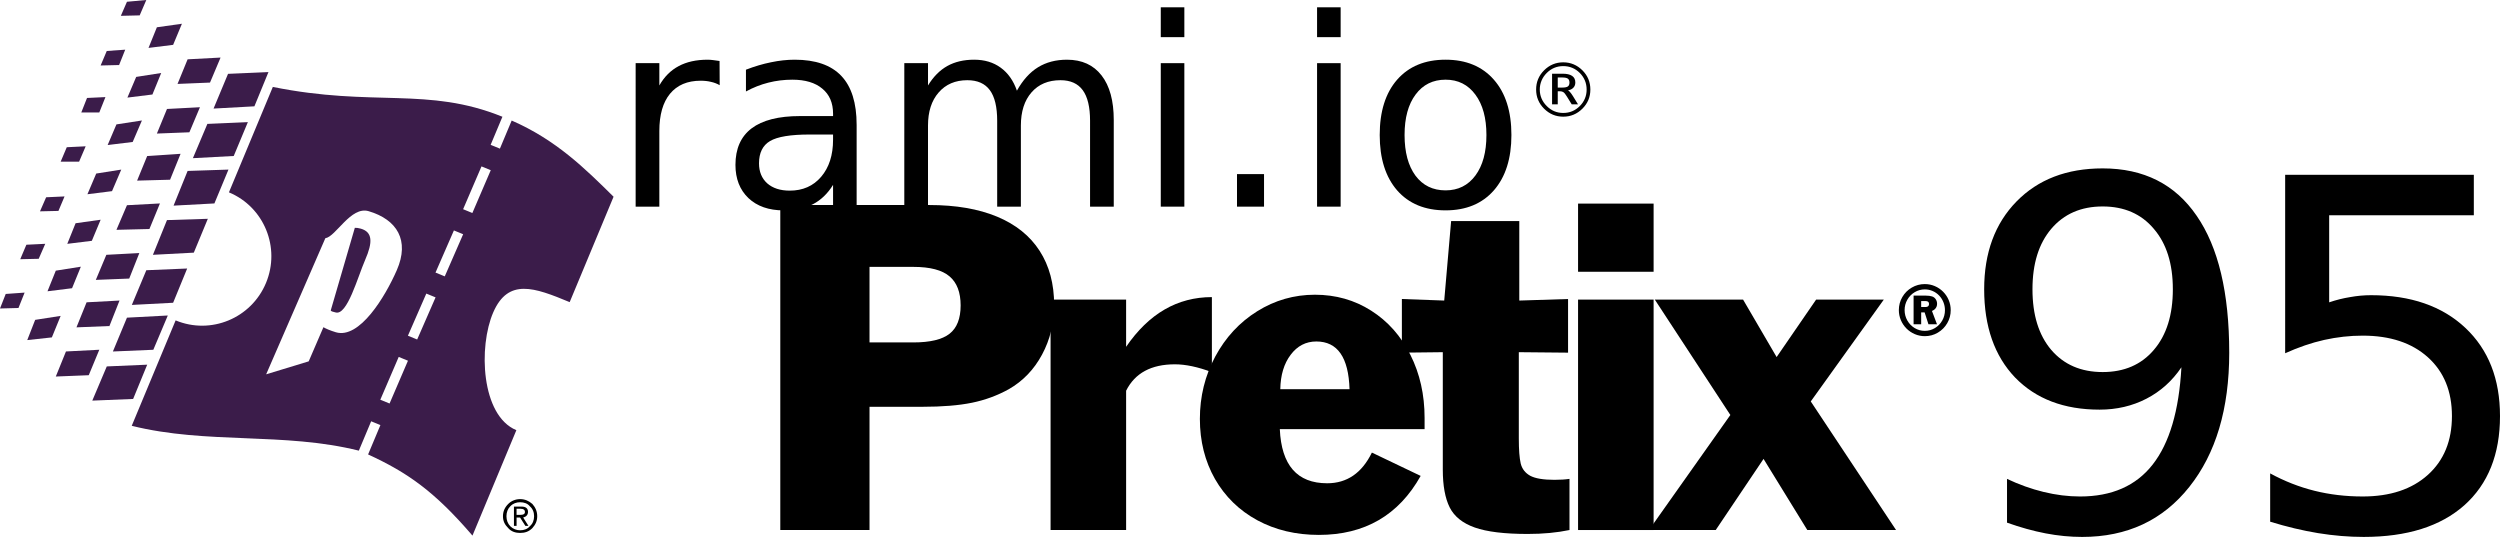 <?xml version="1.0" encoding="UTF-8" standalone="no"?>
<svg
   xmlns:dc="http://purl.org/dc/elements/1.1/"
   xmlns:cc="http://creativecommons.org/ns#"
   xmlns:rdf="http://www.w3.org/1999/02/22-rdf-syntax-ns#"
   xmlns:svg="http://www.w3.org/2000/svg"
   xmlns="http://www.w3.org/2000/svg"
   xmlns:sodipodi="http://sodipodi.sourceforge.net/DTD/sodipodi-0.dtd"
   xmlns:inkscape="http://www.inkscape.org/namespaces/inkscape"
   version="1.1"
   width="444.661"
   height="95.501"
   viewBox="0 60 444.661 95.501"
   id="svg4217"
   inkscape:version="0.92.5 (2060ec1f9f, 2020-04-08)"
   sodipodi:docname="pretix-logo.svg">
  <defs
     id="defs4620">
    <inkscape:path-effect
       effect="skeletal"
       id="path-effect1503"
       is_visible="true"
       pattern="m 277.749,629.235 v 34.092 c 11.378,0 20.612,9.283 20.612,20.72 0,11.437 -9.234,20.687 -20.612,20.687 v 34.094 h 68.337 v -9.501 h 2.985 v 9.501 h 38.273 v -34.094 c -0.01,2e-5 -0.021,0 -0.031,0 -11.378,0 -20.614,-9.25 -20.614,-20.687 0,-11.437 9.236,-20.72 20.614,-20.72 0.011,0 0.021,-2e-5 0.031,0 v -34.092 h -38.273 v 9.093 h -2.985 v -9.093 z m 68.337,16.093 h 2.985 v 14 h -2.985 z m 0,21 h 2.985 v 14 h -2.985 z m -25.483,2.932 c 8.732,0 14.641,4.654 14.641,14.537 0,8.889 -5.178,14.537 -12.446,14.537 -1.778,0 -3.243,-0.21 -3.975,-0.419 v 11.296 h -9.933 v -37.806 c 2.667,-1.255 6.275,-2.144 11.713,-2.144 z m -0.051,5.803 c -0.732,0 -1.258,0.105 -1.729,0.262 v 16.943 c 0.366,0.157 0.891,0.26 1.571,0.26 3.556,0 5.019,-2.926 5.019,-8.677 0,-5.909 -1.254,-8.787 -4.861,-8.787 z m 25.534,12.266 h 2.985 v 14 h -2.985 z m 0,20.999 h 2.985 v 14 h -2.985 z"
       copytype="single"
       prop_scale="1"
       scale_y_rel="false"
       spacing="0"
       normal_offset="0"
       tang_offset="0"
       prop_units="false"
       vertical_pattern="false"
       fuse_tolerance="0" />
  </defs>
  <sodipodi:namedview
     pagecolor="#ffffff"
     bordercolor="#666666"
     borderopacity="1"
     objecttolerance="10"
     gridtolerance="10"
     guidetolerance="10"
     inkscape:pageopacity="0"
     inkscape:pageshadow="2"
     inkscape:window-width="1720"
     inkscape:window-height="1376"
     id="namedview4618"
     showgrid="false"
     inkscape:zoom="1.410678"
     inkscape:cx="86.795063"
     inkscape:cy="103.32914"
     inkscape:window-x="1920"
     inkscape:window-y="27"
     inkscape:window-maximized="0"
     inkscape:current-layer="svg4217"
     fit-margin-top="0"
     fit-margin-left="0"
     fit-margin-right="0"
     fit-margin-bottom="0"
     showguides="false"
     inkscape:lockguides="true"
     inkscape:snap-text-baseline="false"
     inkscape:snap-intersection-paths="true"
     inkscape:snap-bbox="true"
     inkscape:bbox-nodes="true"
     inkscape:snap-bbox-edge-midpoints="true"
     inkscape:snap-bbox-midpoints="true"
     inkscape:snap-global="true"
     inkscape:snap-page="true"
     inkscape:snap-center="true"
     inkscape:snap-object-midpoints="true" />
  <title
     id="title4219">Microsoft Windows Millenium Edition Logo</title>
  <filter
     id="shadow">
    <feGaussianBlur
       stdDeviation=".5"
       id="feGaussianBlur4222" />
  </filter>
  <g
     id="g5585"
     transform="translate(-21.011,106.09)">
    <g
       inkscape:transform-center-y="-42.659552"
       inkscape:transform-center-x="17.606753"
       transform="matrix(0.55,0.229,-0.229,0.55,47.459,-412.882)"
       id="layer1-3">
      <path
         sodipodi:nodetypes="ccsccccccccssscccccccccccccccccsssccccssccssscccccccccccc"
         inkscape:connector-curvature="0"
         id="rect3888-7"
         d="m 280.833,578.077 v 34.092 c 11.378,0 20.612,9.283 20.612,20.72 0,11.437 -9.234,20.687 -20.612,20.687 v 34.094 c 22.843,-3.459 42.601,-15.76 65.444,-19.218 l 0.025,-9.504 2.985,-0.017 -0.025,9.505 c 12.912,0.477 22.492,2.537 38.081,10.392 v -34.094 c -0.01,2e-5 -0.021,0 -0.031,0 -11.378,0 -20.05,-18.653 -19.859,-29.841 0.191,-11.188 8.481,-11.566 19.859,-11.566 0.011,0 0.021,-2e-5 0.031,0 V 569.235 c -11.174,-4.524 -22.349,-9.051 -36.823,-9.304 l -0.023,9.096 -2.987,0.016 0.022,-9.095 c -24.129,0.234 -36.569,12.178 -66.7,18.129 z m 66.631,-2.042 2.987,-0.016 -0.157,13.91 -2.987,0.015 z m -0.259,20.813 2.987,-0.014 -0.235,13.726 -2.986,0.014 z m -25.716,4.48 c 8.841,-0.952 14.711,3.348 14.542,13.017 -0.151,8.697 -2.355,23.35 -9.678,24.115 -1.791,0.187 -3.266,0.151 -4.001,0.032 l -0.139,11.102 -10.24,8.457 0.693,-44.304 c 2.723,-1.608 3.316,-11.827 8.822,-12.42 z m -0.136,5.715 c -0.741,0.081 -1.274,0.244 -1.753,0.453 l 2.832,25.459 c 0.042,0.381 0.896,0.15 1.582,0.073 3.588,-0.402 2.022,-12.236 2.114,-17.869 0.094,-5.787 -1.125,-8.514 -4.775,-8.115 z m 25.495,10.376 2.986,-0.015 -0.236,13.724 -2.986,0.016 z m -0.339,20.628 2.985,-0.017 -0.159,13.907 -2.985,0.018 z"
         style="color:#000000;display:inline;overflow:visible;visibility:visible;fill:#3b1c4a;fill-opacity:1;fill-rule:nonzero;stroke:none;stroke-width:1;marker:none;enable-background:accumulate" />
    </g>
    <path
       inkscape:connector-curvature="0"
       id="path4548-1-0"
       d="m 68.76,-33.27 -7.189,0.314 -2.576,6.176 7.265,-0.399 z"
       style="fill:#3b1c4a;fill-opacity:1;stroke-width:4.693" />
    <path
       style="fill:#3b1c4a;fill-opacity:1;stroke-width:4.693"
       inkscape:connector-curvature="0"
       id="path4550-3-2"
       d="m 57.896,-24.053 -2.576,6.096 7.265,-0.39 2.511,-6.021 z" />
    <path
       style="fill:#3b1c4a;fill-opacity:1;stroke-width:4.693"
       inkscape:connector-curvature="0"
       id="path4552-5-9"
       d="m 54.381,-15.686 -2.501,6.171 7.265,-0.39 2.501,-6.021 z" />
    <path
       inkscape:connector-curvature="0"
       id="path4554-3-0"
       d="m 57.976,-7.173 -7.265,0.23 -2.501,6.176 7.274,-0.385 z"
       style="fill:#3b1c4a;fill-opacity:1;stroke-width:4.693" />
    <path
       style="fill:#3b1c4a;fill-opacity:1;stroke-width:4.693"
       inkscape:connector-curvature="0"
       id="path4556-1-9"
       d="m 47.037,1.974 -2.576,6.171 7.344,-0.385 2.497,-6.091 z" />
    <path
       style="fill:#3b1c4a;fill-opacity:1;stroke-width:4.693"
       inkscape:connector-curvature="0"
       id="path4558-2-9"
       d="m 43.593,10.411 -2.501,6.016 7.189,-0.305 2.576,-6.096 z" />
    <path
       inkscape:connector-curvature="0"
       id="path4560-8-4"
       d="m 44.691,24.87 2.501,-6.096 -7.189,0.31 -2.576,6.082 z"
       style="fill:#3b1c4a;fill-opacity:1;stroke-width:4.693" />
    <path
       inkscape:connector-curvature="0"
       id="path4562-4-5"
       d="m 54.381,-35.541 -1.793,4.378 5.777,-0.239 1.877,-4.449 z"
       style="fill:#3b1c4a;fill-opacity:1;stroke-width:4.693" />
    <path
       style="fill:#3b1c4a;fill-opacity:1;stroke-width:4.693"
       inkscape:connector-curvature="0"
       id="path4564-1-1"
       d="m 50.712,-26.709 -1.797,4.374 5.782,-0.225 1.877,-4.458 z" />
    <path
       style="fill:#3b1c4a;fill-opacity:1;stroke-width:4.693"
       inkscape:connector-curvature="0"
       id="path4566-4-0"
       d="m 47.192,-18.342 -1.797,4.378 5.866,-0.16 1.868,-4.608 z" />
    <path
       inkscape:connector-curvature="0"
       id="path4568-2-3"
       d="m 49.459,-9.904 -5.866,0.314 -1.872,4.378 5.866,-0.145 z"
       style="fill:#3b1c4a;fill-opacity:1;stroke-width:4.693" />
    <path
       style="fill:#3b1c4a;fill-opacity:1;stroke-width:4.693"
       inkscape:connector-curvature="0"
       id="path4570-3-7"
       d="M 39.927,-0.767 38.055,3.691 43.996,3.457 45.793,-1.081 Z" />
    <path
       style="fill:#3b1c4a;fill-opacity:1;stroke-width:4.693"
       inkscape:connector-curvature="0"
       id="path4572-3-8"
       d="m 36.412,7.68 -1.802,4.454 5.866,-0.235 1.793,-4.533 z" />
    <path
       inkscape:connector-curvature="0"
       id="path4574-8-8"
       d="m 32.743,16.423 -1.807,4.458 5.861,-0.235 1.877,-4.529 z"
       style="fill:#3b1c4a;fill-opacity:1;stroke-width:4.693" />
    <path
       inkscape:connector-curvature="0"
       id="path4576-1-6"
       d="m 51.805,-38.113 1.563,-3.754 -4.454,0.629 -1.488,3.67 z"
       style="fill:#3b1c4a;fill-opacity:1;stroke-width:4.693" />
    <path
       style="fill:#3b1c4a;fill-opacity:1;stroke-width:4.693"
       inkscape:connector-curvature="0"
       id="path4578-4-0"
       d="m 45.235,-32.411 -1.563,3.679 4.449,-0.549 1.563,-3.825 z" />
    <path
       style="fill:#3b1c4a;fill-opacity:1;stroke-width:4.693"
       inkscape:connector-curvature="0"
       id="path4580-1-4"
       d="m 41.72,-23.964 -1.563,3.67 4.454,-0.544 1.643,-3.825 z" />
    <path
       inkscape:connector-curvature="0"
       id="path4582-2-6"
       d="m 38.125,-15.221 -1.563,3.679 4.374,-0.549 1.643,-3.834 z"
       style="fill:#3b1c4a;fill-opacity:1;stroke-width:4.693" />
    <path
       style="fill:#3b1c4a;fill-opacity:1;stroke-width:4.693"
       inkscape:connector-curvature="0"
       id="path4584-2-7"
       d="m 34.456,-6.384 -1.478,3.665 4.369,-0.54 1.567,-3.75 z" />
    <path
       style="fill:#3b1c4a;fill-opacity:1;stroke-width:4.693"
       inkscape:connector-curvature="0"
       id="path4586-9-6"
       d="m 30.936,2.049 -1.478,3.67 4.369,-0.544 1.563,-3.829 z" />
    <path
       inkscape:connector-curvature="0"
       id="path4588-2-0"
       d="m 27.266,10.801 -1.408,3.599 4.378,-0.479 1.563,-3.825 z"
       style="fill:#3b1c4a;fill-opacity:1;stroke-width:4.693" />
    <path
       inkscape:connector-curvature="0"
       id="path4590-5-9"
       d="m 43.593,-45.776 -1.089,2.501 3.351,-0.08 1.178,-2.736 z"
       style="fill:#3b1c4a;fill-opacity:1;stroke-width:4.693" />
    <path
       style="fill:#3b1c4a;fill-opacity:1;stroke-width:4.693"
       inkscape:connector-curvature="0"
       id="path4592-2-7"
       d="m 40.002,-37.024 -1.093,2.581 3.285,-0.08 1.089,-2.731 z" />
    <path
       style="fill:#3b1c4a;fill-opacity:1;stroke-width:4.693"
       inkscape:connector-curvature="0"
       id="path4594-9-5"
       d="m 36.488,-28.666 -1.018,2.581 h 3.201 l 1.093,-2.736 z" />
    <path
       inkscape:connector-curvature="0"
       id="path4596-1-9"
       d="m 32.888,-19.904 -1.089,2.572 h 3.28 l 1.169,-2.736 z"
       style="fill:#3b1c4a;fill-opacity:1;stroke-width:4.693" />
    <path
       style="fill:#3b1c4a;fill-opacity:1;stroke-width:4.693"
       inkscape:connector-curvature="0"
       id="path4598-2-7"
       d="m 29.218,-11.002 -1.093,2.501 3.28,-0.075 1.089,-2.576 z" />
    <path
       style="fill:#3b1c4a;fill-opacity:1;stroke-width:4.693"
       inkscape:connector-curvature="0"
       id="path4600-1-8"
       d="m 25.703,-2.56 -1.093,2.576 3.285,-0.075 1.164,-2.666 z" />
    <path
       inkscape:connector-curvature="0"
       id="path4602-1-5"
       d="m 22.029,6.193 -1.018,2.586 3.285,-0.089 1.093,-2.736 z"
       style="fill:#3b1c4a;fill-opacity:1;stroke-width:4.693" />
    <path
       inkscape:connector-curvature="0"
       id="path4614-5-7"
       d="m 111.404,43.548 c -0.624,0.624 -0.934,1.328 -0.934,2.182 0,0.863 0.31,1.483 0.934,2.107 0.544,0.634 1.323,0.863 2.112,0.863 0.859,0 1.563,-0.23 2.187,-0.863 0.549,-0.624 0.859,-1.248 0.859,-2.107 0,-0.859 -0.31,-1.558 -0.859,-2.182 -0.629,-0.549 -1.328,-0.863 -2.187,-0.863 -0.788,0 -1.572,0.31 -2.112,0.863 z m -0.314,2.182 c 0,-0.704 0.23,-1.328 0.699,-1.788 0.469,-0.488 1.093,-0.704 1.722,-0.704 0.704,0 1.333,0.221 1.722,0.704 0.544,0.46 0.774,1.089 0.774,1.788 0,0.704 -0.23,1.328 -0.774,1.797 -0.394,0.469 -1.018,0.704 -1.722,0.704 -0.624,0 -1.253,-0.239 -1.722,-0.704 -0.465,-0.469 -0.699,-1.093 -0.699,-1.797 z"
       style="stroke-width:4.693" />
    <path
       inkscape:connector-curvature="0"
       id="path4616-8-9"
       d="m 113.751,44.012 h -1.328 v 3.435 h 0.469 v -1.483 h 0.624 l 0.939,1.483 h 0.549 l -0.939,-1.483 c 0.549,-0.155 0.859,-0.479 0.859,-1.018 -0.005,-0.619 -0.394,-0.934 -1.173,-0.934 z m -0.239,1.478 h -0.624 v -1.089 h 0.709 c 0.549,0 0.784,0.239 0.784,0.549 -0.009,0.385 -0.239,0.54 -0.868,0.54 z"
       style="stroke-width:4.693" />
  </g>
  <g
     aria-label="Pretix®95"
     style="font-style:normal;font-variant:normal;font-weight:normal;font-stretch:normal;font-size:16px;line-height:1.25;font-family:Latinka-Bold;-inkscape-font-specification:Latinka-Bold;letter-spacing:0px;word-spacing:0px;fill:#000000;fill-opacity:1;stroke:none"
     id="text122">
    <path
       d="M 138.786,154.273 V 96.467 h 26.512 q 7.088,0 12.061,2.074 4.972,2.074 7.554,6.073 2.581,3.999 2.581,9.627 0,4.845 -2.158,8.844 -2.137,3.978 -5.903,6.136 -3.047,1.693 -6.559,2.412 -3.512,0.719 -8.781,0.719 h -9.437 v 21.921 z m 15.869,-46.803 v 13.436 h 7.786 q 4.486,0 6.453,-1.545 1.968,-1.545 1.968,-5.036 0,-3.491 -1.968,-5.163 -1.968,-1.693 -6.453,-1.693 z"
       style="font-style:normal;font-variant:normal;font-weight:normal;font-stretch:normal;font-size:86.667px;font-family:'Franklin Gothic';-inkscape-font-specification:'Franklin Gothic';letter-spacing:-5.5px;fill:#000000"
       id="path5604" />
    <path
       d="m 186.86,154.273 v -40.985 h 13.436 v 8.4 q 6.051,-8.844 15.256,-8.844 v 13.351 q -3.724,-1.396 -6.58,-1.396 -6.326,0 -8.675,4.697 v 24.777 z"
       style="font-style:normal;font-variant:normal;font-weight:normal;font-stretch:normal;font-size:86.667px;font-family:'Franklin Gothic';-inkscape-font-specification:'Franklin Gothic';letter-spacing:-5.5px;fill:#000000"
       id="path5606" />
    <path
       d="m 244.011,140.499 8.675,4.147 q -5.882,10.495 -18.112,10.495 -6.115,0 -10.939,-2.603 -4.824,-2.624 -7.533,-7.342 -2.687,-4.74 -2.687,-10.685 0,-5.988 2.729,-11.087 2.751,-5.12 7.469,-8.062 4.718,-2.941 10.262,-2.941 5.565,0 10.008,2.835 4.465,2.835 6.982,7.871 2.518,5.015 2.518,11.214 v 1.989 h -25.75 q 0.423,9.627 8.421,9.627 5.29,0 7.956,-5.459 z m -16.292,-11.278 h 12.314 q -0.254,-8.485 -5.903,-8.485 -2.793,0 -4.57,2.37 -1.777,2.349 -1.841,6.115 z"
       style="font-style:normal;font-variant:normal;font-weight:normal;font-stretch:normal;font-size:86.667px;font-family:'Franklin Gothic';-inkscape-font-specification:'Franklin Gothic';letter-spacing:-5.5px;fill:#000000"
       id="path5608" />
    <path
       d="m 256.623,143.525 v -20.884 l -7.279,0.085 v -9.543 l 7.533,0.275 1.227,-14.134 h 12.124 v 14.134 l 8.675,-0.275 v 9.543 l -8.76,-0.085 v 15.34 q 0,3.026 0.339,4.465 0.36,1.439 1.693,2.179 1.354,0.719 4.295,0.719 1.566,0 2.687,-0.169 v 9.098 q -3.322,0.698 -7.448,0.698 -6.157,0 -9.395,-1.143 -3.237,-1.143 -4.465,-3.576 -1.227,-2.454 -1.227,-6.729 z"
       style="font-style:normal;font-variant:normal;font-weight:normal;font-stretch:normal;font-size:86.667px;font-family:'Franklin Gothic';-inkscape-font-specification:'Franklin Gothic';letter-spacing:-5.5px;fill:#000000"
       id="path5610" />
    <path
       d="m 280.682,154.273 v -40.985 h 13.436 v 40.985 z m 0,-45.936 V 96.213 h 13.436 v 12.124 z"
       style="font-style:normal;font-variant:normal;font-weight:normal;font-stretch:normal;font-size:86.667px;font-family:'Franklin Gothic';-inkscape-font-specification:'Franklin Gothic';letter-spacing:-5.5px;fill:#000000"
       id="path5612" />
    <path
       d="m 293.294,154.273 14.473,-20.461 -13.436,-20.524 h 15.7 l 5.967,10.22 7.025,-10.22 h 12.039 l -12.992,18.112 15.171,22.873 h -15.785 l -7.786,-12.653 -8.506,12.653 z"
       style="letter-spacing:0px;fill:#000000"
       id="path5614" />
    <path
       d="m 342.362,110.528 q 0.931,0 1.768,0.358 0.84,0.355 1.481,1.003 0.645,0.648 0.996,1.491 0.355,0.843 0.355,1.787 0,1.25 -0.618,2.314 -0.618,1.064 -1.68,1.689 -1.058,0.622 -2.301,0.622 -0.938,0 -1.784,-0.361 -0.846,-0.361 -1.488,-1.003 -0.638,-0.645 -0.996,-1.488 -0.358,-0.843 -0.358,-1.787 0,-1.253 0.618,-2.318 0.622,-1.068 1.686,-1.686 1.064,-0.622 2.321,-0.622 z m 0,0.944 q -0.973,0 -1.803,0.495 -0.827,0.492 -1.312,1.341 -0.485,0.85 -0.485,1.846 0,0.996 0.485,1.852 0.485,0.853 1.309,1.348 0.827,0.495 1.794,0.495 0.973,0 1.797,-0.495 0.827,-0.495 1.309,-1.341 0.482,-0.85 0.482,-1.846 0,-0.745 -0.277,-1.426 -0.277,-0.68 -0.771,-1.191 -0.495,-0.511 -1.149,-0.794 -0.654,-0.283 -1.377,-0.283 z m -2.002,6.201 v -5.094 h 2.161 q 0.671,0 1.12,0.146 0.404,0.124 0.648,0.485 0.247,0.361 0.247,0.824 0,0.54 -0.348,0.905 -0.186,0.205 -0.56,0.374 l 0.892,2.36 h -1.52 l -0.677,-2.106 h -0.615 v 2.106 z m 1.348,-4.121 v 1.055 h 0.801 q 0.283,0 0.439,-0.14 0.16,-0.143 0.16,-0.394 0,-0.521 -0.599,-0.521 z"
       style="font-size:13.333px;letter-spacing:0px;baseline-shift:super;fill:#000000"
       id="path5616" />
    <path
       d="m 356.977,152.962 v -7.786 q 3.216,1.523 6.517,2.327 3.301,0.804 6.475,0.804 8.464,0 12.907,-5.671 4.486,-5.713 5.12,-17.308 -2.454,3.639 -6.221,5.586 -3.766,1.947 -8.337,1.947 -9.479,0 -15.023,-5.713 -5.501,-5.755 -5.501,-15.7 0,-9.733 5.755,-15.615 5.755,-5.882 15.319,-5.882 10.96,0 16.715,8.421 5.798,8.379 5.798,24.375 0,14.938 -7.109,23.867 -7.067,8.887 -19.043,8.887 -3.216,0 -6.517,-0.635 -3.301,-0.635 -6.855,-1.904 z m 17.012,-26.787 q 5.755,0 9.098,-3.936 3.385,-3.936 3.385,-10.791 0,-6.813 -3.385,-10.749 -3.343,-3.978 -9.098,-3.978 -5.755,0 -9.141,3.978 -3.343,3.936 -3.343,10.749 0,6.855 3.343,10.791 3.385,3.936 9.141,3.936 z"
       style="font-style:normal;font-variant:normal;font-weight:normal;font-stretch:normal;font-family:'Franklin Gothic Book';-inkscape-font-specification:'Franklin Gothic Book, ';letter-spacing:-5.5px;fill:#000000"
       id="path5618" />
    <path
       d="m 406.448,91.093 h 33.558 v 7.194 h -25.729 v 15.488 q 1.862,-0.635 3.724,-0.931 1.862,-0.339 3.724,-0.339 10.579,0 16.758,5.798 6.178,5.798 6.178,15.7 0,10.199 -6.348,15.869 -6.348,5.628 -17.9,5.628 -3.978,0 -8.125,-0.677 -4.105,-0.677 -8.506,-2.031 v -8.591 q 3.809,2.074 7.871,3.089 4.062,1.016 8.59,1.016 7.321,0 11.595,-3.851 4.274,-3.851 4.274,-10.452 0,-6.602 -4.274,-10.452 -4.274,-3.851 -11.595,-3.851 -3.428,0 -6.855,0.762 -3.385,0.762 -6.94,2.37 z"
       style="font-style:normal;font-variant:normal;font-weight:normal;font-stretch:normal;font-family:'Franklin Gothic Book';-inkscape-font-specification:'Franklin Gothic Book, ';letter-spacing:-5.5px;fill:#000000"
       id="path5620" />
  </g>
  <g
     aria-label="rami.io®"
     style="font-style:normal;font-variant:normal;font-weight:normal;font-stretch:normal;font-size:16px;line-height:1.25;font-family:Latinka-Bold;-inkscape-font-specification:Latinka-Bold;letter-spacing:0px;word-spacing:0px;fill:#000000;fill-opacity:1;stroke:none"
     id="text116">
    <path
       d="m 128.006,75.153 q -0.706,-0.41 -1.549,-0.592 -0.82,-0.205 -1.823,-0.205 -3.555,0 -5.469,2.324 -1.891,2.301 -1.891,6.631 v 13.444 h -4.215 V 71.234 h 4.215 v 3.965 q 1.322,-2.324 3.441,-3.441 2.119,-1.139 5.15,-1.139 0.433,0 0.957,0.068 0.524,0.046 1.162,0.16 z"
       style="font-size:46.667px;fill:#000000"
       id="path5587" />
    <path
       d="m 144.002,83.926 q -5.081,0 -7.041,1.162 -1.96,1.162 -1.96,3.965 0,2.233 1.458,3.555 1.481,1.299 4.01,1.299 3.486,0 5.583,-2.461 2.119,-2.484 2.119,-6.585 v -0.934 z m 8.363,-1.732 v 14.561 h -4.193 v -3.874 q -1.436,2.324 -3.577,3.441 -2.142,1.094 -5.241,1.094 -3.919,0 -6.243,-2.188 -2.301,-2.21 -2.301,-5.902 0,-4.307 2.871,-6.494 2.894,-2.188 8.613,-2.188 h 5.879 v -0.41 q 0,-2.894 -1.914,-4.466 -1.891,-1.595 -5.332,-1.595 -2.188,0 -4.261,0.524 -2.074,0.524 -3.988,1.572 V 72.396 q 2.301,-0.889 4.466,-1.322 2.165,-0.456 4.215,-0.456 5.537,0 8.271,2.871 2.734,2.871 2.734,8.704 z"
       style="font-size:46.667px;fill:#000000"
       id="path5589" />
    <path
       d="m 180.871,76.133 q 1.572,-2.826 3.76,-4.17 2.188,-1.344 5.15,-1.344 3.988,0 6.152,2.803 2.165,2.78 2.165,7.93 v 15.404 h -4.215 V 81.488 q 0,-3.669 -1.299,-5.446 -1.299,-1.777 -3.965,-1.777 -3.258,0 -5.15,2.165 -1.891,2.165 -1.891,5.902 v 14.424 h -4.215 V 81.488 q 0,-3.691 -1.299,-5.446 -1.299,-1.777 -4.01,-1.777 -3.213,0 -5.104,2.188 -1.891,2.165 -1.891,5.879 v 14.424 h -4.215 V 71.234 h 4.215 v 3.965 q 1.436,-2.347 3.441,-3.464 2.005,-1.117 4.762,-1.117 2.78,0 4.717,1.413 1.96,1.413 2.894,4.102 z"
       style="font-size:46.667px;fill:#000000"
       id="path5591" />
    <path
       d="m 206.46,71.234 h 4.193 v 25.521 h -4.193 z m 0,-9.935 h 4.193 v 5.309 h -4.193 z"
       style="font-size:46.667px;fill:#000000"
       id="path5593" />
    <path
       d="m 220.018,90.967 h 4.808 v 5.788 h -4.808 z"
       style="font-size:46.667px;fill:#000000"
       id="path5595" />
    <path
       d="m 234.26,71.234 h 4.193 v 25.521 h -4.193 z m 0,-9.935 h 4.193 v 5.309 h -4.193 z"
       style="font-size:46.667px;fill:#000000"
       id="path5597" />
    <path
       d="m 257.114,74.173 q -3.372,0 -5.332,2.643 -1.96,2.62 -1.96,7.201 0,4.58 1.937,7.223 1.96,2.62 5.355,2.62 3.35,0 5.309,-2.643 1.96,-2.643 1.96,-7.201 0,-4.535 -1.96,-7.178 -1.96,-2.666 -5.309,-2.666 z m 0,-3.555 q 5.469,0 8.591,3.555 3.122,3.555 3.122,9.844 0,6.266 -3.122,9.844 -3.122,3.555 -8.591,3.555 -5.492,0 -8.613,-3.555 -3.099,-3.577 -3.099,-9.844 0,-6.289 3.099,-9.844 3.122,-3.555 8.613,-3.555 z"
       style="font-size:46.667px;fill:#000000"
       id="path5599" />
    <path
       d="m 278.045,71.757 q -0.853,0 -1.589,0.306 -0.736,0.306 -1.348,0.918 -0.612,0.612 -0.924,1.361 -0.312,0.742 -0.312,1.589 0,0.84 0.312,1.582 0.312,0.736 0.924,1.348 0.612,0.612 1.348,0.924 0.736,0.306 1.589,0.306 0.859,0 1.595,-0.306 0.742,-0.312 1.354,-0.924 0.605,-0.605 0.905,-1.341 0.306,-0.736 0.306,-1.589 0,-0.866 -0.306,-1.602 -0.306,-0.742 -0.905,-1.348 -0.612,-0.612 -1.354,-0.918 -0.736,-0.306 -1.595,-0.306 z m 0,-0.671 q 0.99,0 1.842,0.358 0.859,0.358 1.569,1.068 0.71,0.71 1.061,1.562 0.352,0.853 0.352,1.855 0,0.99 -0.352,1.842 -0.352,0.846 -1.061,1.556 -0.71,0.71 -1.569,1.068 -0.853,0.358 -1.842,0.358 -0.99,0 -1.849,-0.358 -0.853,-0.358 -1.562,-1.068 -0.71,-0.71 -1.061,-1.556 -0.352,-0.853 -0.352,-1.842 0,-1.003 0.352,-1.855 0.352,-0.853 1.061,-1.562 0.71,-0.71 1.562,-1.068 0.859,-0.358 1.849,-0.358 z m -0.176,2.695 h -0.801 v 1.797 h 0.801 q 0.716,0 0.996,-0.202 0.286,-0.202 0.286,-0.69 0,-0.495 -0.286,-0.697 -0.286,-0.208 -0.996,-0.208 z m 0.046,-0.671 q 1.146,0 1.712,0.391 0.566,0.384 0.566,1.172 0,0.56 -0.345,0.924 -0.339,0.365 -0.964,0.475 0.156,0.052 0.371,0.306 0.221,0.247 0.521,0.723 l 0.892,1.452 h -1.12 l -0.84,-1.361 q -0.384,-0.625 -0.625,-0.788 -0.234,-0.169 -0.586,-0.169 h -0.43 v 2.318 h -1.009 v -5.443 z"
       style="font-size:13.333px;baseline-shift:super;fill:#000000"
       id="path5601" />
  </g>
  <g
     id="g4260"
     transform="translate(254.096,169.235)">
    <g
       id="g4262" />
    <g
       id="g4268" />
  </g>
</svg>
